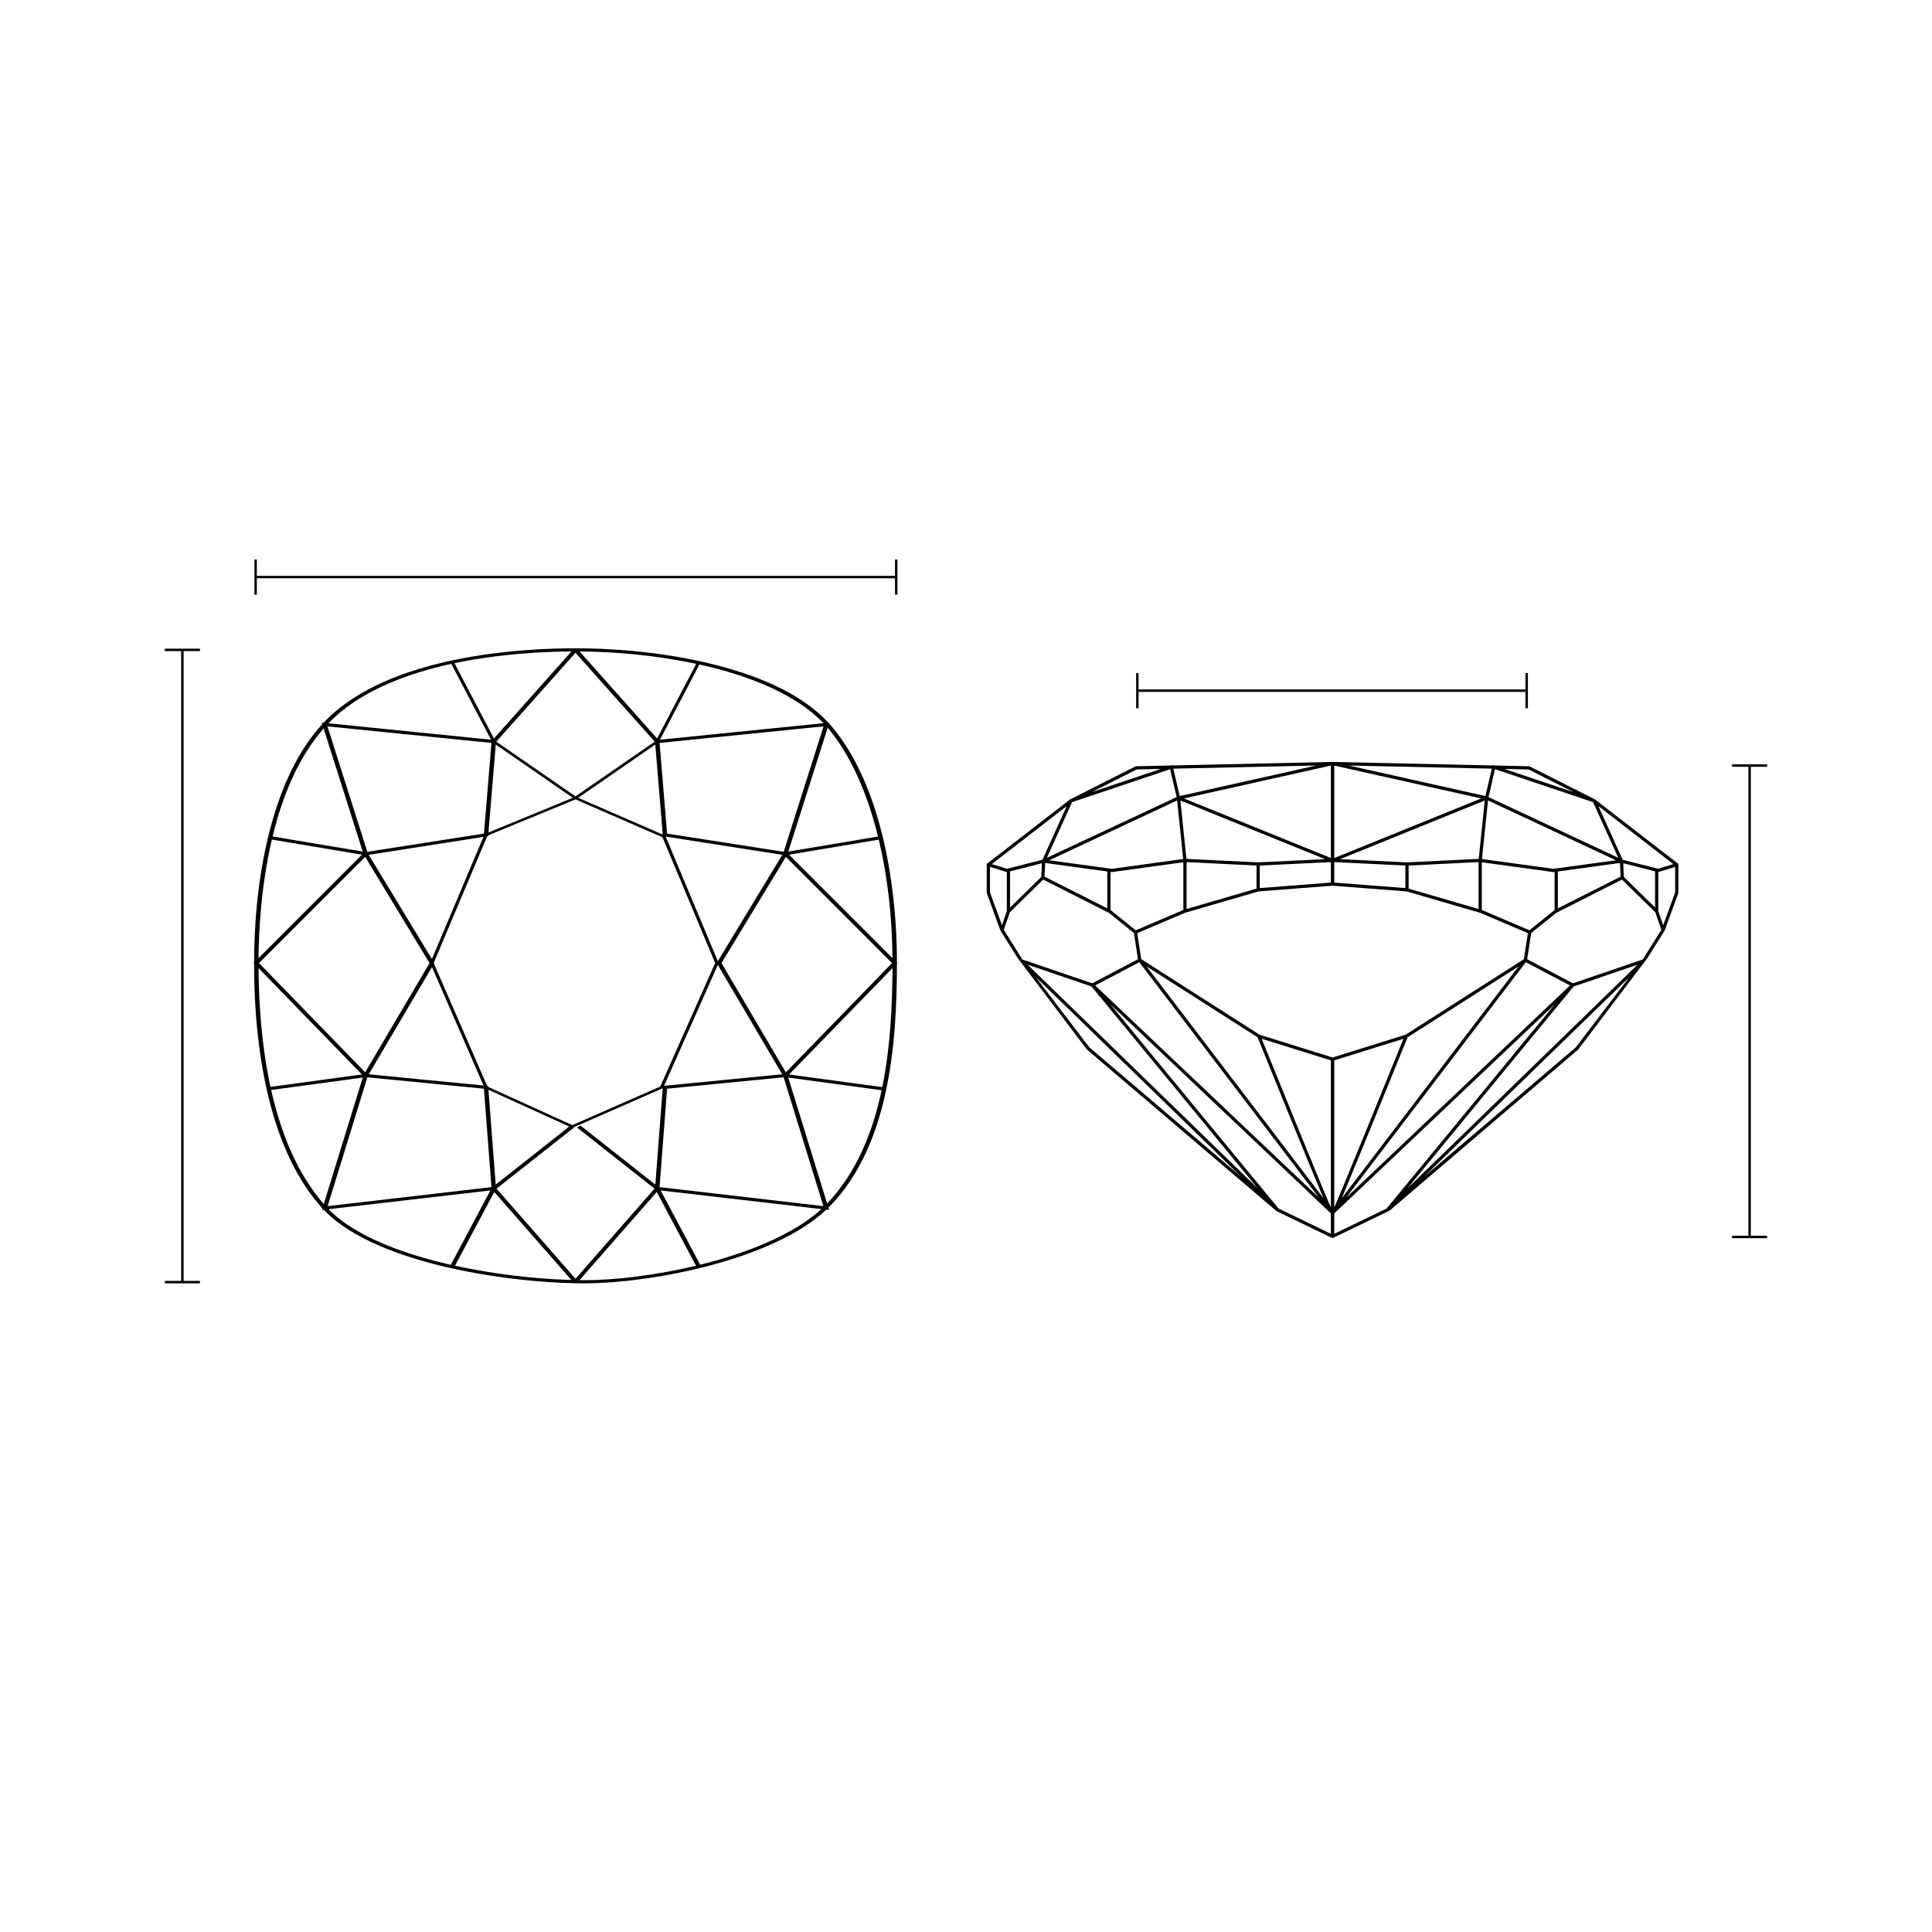 <?xml version="1.0" encoding="UTF-8"?>
<svg id="Layer_5" data-name="Layer 5" xmlns="http://www.w3.org/2000/svg" viewBox="0 0 395 395">
  <defs>
    <style>
      .cls-1 {
        fill: #000;
        stroke-width: 0px;
      }

      .cls-2 {
        fill: none;
        stroke: #07ff0e;
        stroke-miterlimit: 10;
        stroke-width: .5px;
      }
    </style>
  </defs>
  <g>
    <path class="cls-1" d="M326.221,163.537l-.031-.068-.114-.038-13.395-6.77-.075-.002-7.131-.156-.297-.099-.022.092-32.4-.71v-.014l-.312.007-.312-.007v.014l-32.4.71-.022-.092-.297.099-7.131.156-.075.002-13.395,6.77-.114.038-.031.068-16.928,13.093v5.941l2.819,7.716,3.484,5.55,14.155,18.709.022.028,38.754,33.03,11.455,5.544,11.656-5.622,38.583-32.952.022-.028,14.154-18.709,3.484-5.55,2.819-7.716v-5.941l-16.928-13.093ZM342.114,176.664l-3.117.959-7.238-1.845-4.961-10.968,15.316,11.854ZM338.382,178.147v7.395l-6.387-6.255-.122-2.8,6.509,1.659ZM287.662,176.315l-13.684-.661,29.583-11.992-1.233,11.934-14.665.719ZM302.295,176.258v9.587l-14.303-4.166v-4.719l14.303-.702ZM302.955,176.29l14.632,2.008.045-.006.212-.029v7.787l-.024.019-5.127,4.13-9.739-4.151v-9.759ZM317.588,177.633l-14.602-2.004,1.24-11.983,26.145,12.238-12.783,1.749ZM318.505,178.174l12.705-1.739.122,2.8-12.827,6.482v-7.543ZM312.518,157.317l9.185,4.643-14.127-4.752,4.941.108ZM305.658,157.259l20.05,6.744,5.147,11.378-26.528-12.417,1.33-5.705ZM305.005,157.152l-1.305,5.605-27.924-6.246,29.228.641ZM272.794,156.521l30.048,6.721-30.048,12.181v-18.902ZM272.794,176.258l14.538.702v4.61l-14.538-1.123v-4.189ZM242.564,175.596l-1.233-11.934,29.583,11.992-13.684.661-14.665-.719ZM256.899,176.96v4.719l-14.303,4.166v-9.587l14.303.702ZM214.521,175.884l26.145-12.238,1.239,11.983-14.601,2.004-12.783-1.749ZM226.387,178.174v7.543l-12.827-6.482.122-2.8,12.705,1.739ZM227.047,178.264l.212.029.045.006,14.632-2.008v9.759l-9.739,4.151-5.127-4.13-.024-.019v-7.787ZM257.56,176.96l14.538-.702v4.189l-14.538,1.123v-4.61ZM242.05,163.241l30.048-6.721v18.902l-30.048-12.181ZM269.114,156.511l-27.924,6.246-1.305-5.605,29.228-.641ZM232.374,157.317l4.941-.108-14.127,4.752,9.185-4.643ZM219.184,164.003l20.05-6.744,1.33,5.705-26.528,12.417,5.147-11.378ZM218.094,164.81l-4.961,10.968-7.238,1.845-3.117-.959,15.316-11.854ZM213.019,176.488l-.121,2.8-6.387,6.255v-7.395l6.509-1.659ZM202.403,182.455v-5.216l3.447,1.061v7.972l-.999,2.884-2.449-6.702ZM205.223,190.099l1.243-3.591,6.817-6.675,13.4,6.772,5.154,4.151.825,5.363-9.348,4.919-14.277-4.865-3.814-6.075ZM269.67,244.869l-45.766-43.394,9.027-4.751,36.739,48.146ZM234.418,197.583l22.692,14.49c2.024,4.997,10.365,25.565,13.452,32.878l-36.144-47.368ZM222.704,214.119l-10.927-14.336,41.947,40.772-31.02-26.436ZM210.102,197.234l13.046,4.445,33.999,41.282-47.045-45.727ZM272.098,252.254l-10.699-5.168-34.394-41.762,45.093,42.757v4.173ZM272.098,246.86c-1.303-2.857-10.299-24.975-14.153-34.485l14.153,4.414v30.071ZM257.517,211.55l-24.188-15.445-.819-5.321,9.721-4.146,15.058-4.386,15.157-1.17,15.157,1.17,15.058,4.386,9.721,4.146-.819,5.321-24.188,15.445-14.929,4.656-14.929-4.656ZM287.782,212.073l22.692-14.49-36.144,47.368c3.088-7.313,11.428-27.88,13.452-32.878ZM272.794,246.86v-30.071l14.153-4.414c-3.854,9.51-12.85,31.628-14.153,34.485ZM311.96,196.724l9.027,4.751-45.766,43.394,36.739-48.146ZM283.493,247.086l-10.699,5.168v-4.173l45.093-42.757-34.394,41.762ZM322.188,214.119l-31.02,26.436,41.947-40.772-10.927,14.336ZM287.745,242.962l33.999-41.282,13.046-4.445-47.045,45.727ZM335.854,196.174l-14.277,4.865-9.348-4.919.825-5.363,5.154-4.151,13.401-6.772,6.817,6.675,1.243,3.591-3.814,6.075ZM342.489,182.455l-2.449,6.702-.999-2.884v-7.972l3.447-1.061v5.216Z"/>
    <path class="cls-1" d="M183.378,196.794c-.008-9.141-1.038-18.137-2.984-26.02-2.281-9.243-5.705-16.66-10.175-22.047-.232-.278-.475-.553-.722-.826l.051-.161-.181.018c-4.8-5.188-12.606-9.174-23.235-11.856-11.594-2.926-22.812-3.362-28.467-3.362-11.044,0-38.138,1.451-51.182,14.885-.112.116-.224.234-.335.352l-.367-.037.103.322c-4.727,5.146-8.342,12.474-10.75,21.8-2.619,10.14-3.178,20.223-3.185,26.932l-.099.1.101.103c.005,10.184,1.006,19.417,2.976,27.442,2.351,9.589,6.051,17.193,10.994,22.61l-.102.332.373-.044c5.811,6.157,16.622,9.725,24.709,11.636,9.018,2.131,19.698,3.403,28.57,3.403,13.762,0,38.585-4.793,49.478-15.061l.559.065-.142-.466c.13-.128.259-.256.383-.386,12.056-12.495,13.622-33.017,13.628-49.531l.1-.103-.1-.101ZM182.471,195.887l-21.144-21.147,18.343-3.076c1.755,7.323,2.73,15.555,2.802,24.223ZM99.82,222.221l-.016-.199-.208-.02-10.877-24.972.079-.134-.08-.132,10.885-25.782.2-.03.013-.166,17.843-7.349,17.783,7.732,10.772,25.728-11.222,25.25-17.983,7.889-17.191-7.814ZM116.392,230.324l-15.046,11.869-1.481-19.38,16.528,7.511ZM87.819,196.9l-13.157,22.335-21.707-22.334,21.708-21.712,13.157,21.711ZM75.39,174.767l23.456-3.666-10.544,24.975-12.912-21.309ZM88.312,197.722l10.543,24.208-23.454-2.29,12.911-21.918ZM99.865,170.209l1.491-17.981,15.753,10.88-17.243,7.102ZM118.213,163.113l15.76-10.885,1.526,18.4-17.286-7.515ZM136.097,171.04l23.843,3.727-13.177,21.746-10.666-25.473ZM146.756,197.278l13.172,22.361-24.158,2.359,10.986-24.72ZM147.513,196.9l13.156-21.711,21.707,21.712-21.707,22.334-13.156-22.335ZM169.44,149.053c4.395,5.294,7.835,12.922,10.076,21.977l-18.346,3.076,8.045-25.317c.075.088.152.175.225.264ZM160.229,174.155l-23.842-3.726-1.536-18.538,33.528-3.384-8.149,25.648ZM168.373,147.86l-33.436,3.375,8.059-15.378c10.246,2.264,19.729,6.099,25.378,12.003ZM142.346,135.717l-8,15.265-15.858-17.797c7.404.053,15.843.819,23.858,2.533ZM133.859,151.636l-16.195,11.184-16.195-11.184,16.195-18.175,16.195,18.175ZM116.842,133.185l-15.858,17.797-8.065-15.389c9.262-1.949,18.332-2.372,23.923-2.408ZM67.227,147.79c6.204-6.389,15.681-10.017,25.042-12.059l8.125,15.504-33.25-3.356c.028-.03.055-.059.083-.089ZM100.479,151.891l-1.536,18.538-23.843,3.726-8.149-25.648,33.528,3.384ZM66.164,148.943l7.996,25.163-18.423-3.088c1.94-8.01,5.151-16.076,10.427-22.075ZM55.585,171.651l18.417,3.089-21.144,21.148c.049-5.632.529-14.855,2.727-24.236ZM52.858,197.931l21.135,21.746-18.693,2.542c-1.798-8.273-2.393-16.851-2.442-24.288ZM55.441,222.852l18.73-2.546-7.975,25.855c-5.464-6.247-8.79-14.586-10.755-23.309ZM75.11,220.257l23.832,2.328,1.538,20.126-33.494,3.885,8.124-26.338ZM91.187,258.365c-7.845-1.855-18.288-5.283-24.012-11.141l33.08-3.837-8.086,15.201c-.328-.073-.659-.147-.982-.223ZM93.031,258.783l8.022-15.081,15.763,17.993c-7.583-.204-16.17-1.252-23.785-2.913ZM101.518,243.017l15.826-12.484-.074-.047,18.22-7.992-1.506,19.699-15.326-12.089-.671.429,15.826,12.484-16.148,18.432-16.147-18.432ZM119.471,261.735c-.325,0-.657-.005-.987-.008l15.791-18.025,8.022,15.081c-8.316,1.989-16.686,2.953-22.827,2.953ZM143.153,258.575l-8.079-15.188,32.867,3.812c-5.728,5.232-15.169,8.992-24.788,11.375ZM134.85,242.711l1.537-20.126,23.832-2.328,8.125,26.338-33.494-3.885ZM169.103,246.063l-7.944-25.757,19.091,2.595c-1.858,8.725-5.204,16.949-11.147,23.162ZM180.383,222.267l-19.048-2.59,21.137-21.747c-.031,7.705-.432,16.22-2.089,24.337Z"/>
  </g>
  <polygon class="cls-1" points="357.958 156.768 357.958 252.652 361.299 252.652 361.299 253.147 354.121 253.147 354.121 252.652 357.463 252.652 357.463 156.768 354.121 156.768 354.121 156.273 361.299 156.273 361.299 156.768 357.958 156.768"/>
  <polygon class="cls-1" points="232.779 140.962 311.887 140.962 311.887 137.621 312.382 137.621 312.382 144.798 311.887 144.798 311.887 141.457 232.779 141.457 232.779 144.798 232.284 144.798 232.284 137.621 232.779 137.621 232.779 140.962"/>
  <polygon class="cls-1" points="37.537 133.118 37.537 261.882 40.879 261.882 40.879 262.377 33.701 262.377 33.701 261.882 37.042 261.882 37.042 133.118 33.701 133.118 33.701 132.623 40.879 132.623 40.879 133.118 37.537 133.118"/>
  <polygon class="cls-1" points="52.511 117.732 182.983 117.732 182.983 114.391 183.478 114.391 183.478 121.568 182.983 121.568 182.983 118.227 52.511 118.227 52.511 121.568 52.016 121.568 52.016 114.391 52.511 114.391 52.511 117.732"/>
</svg>